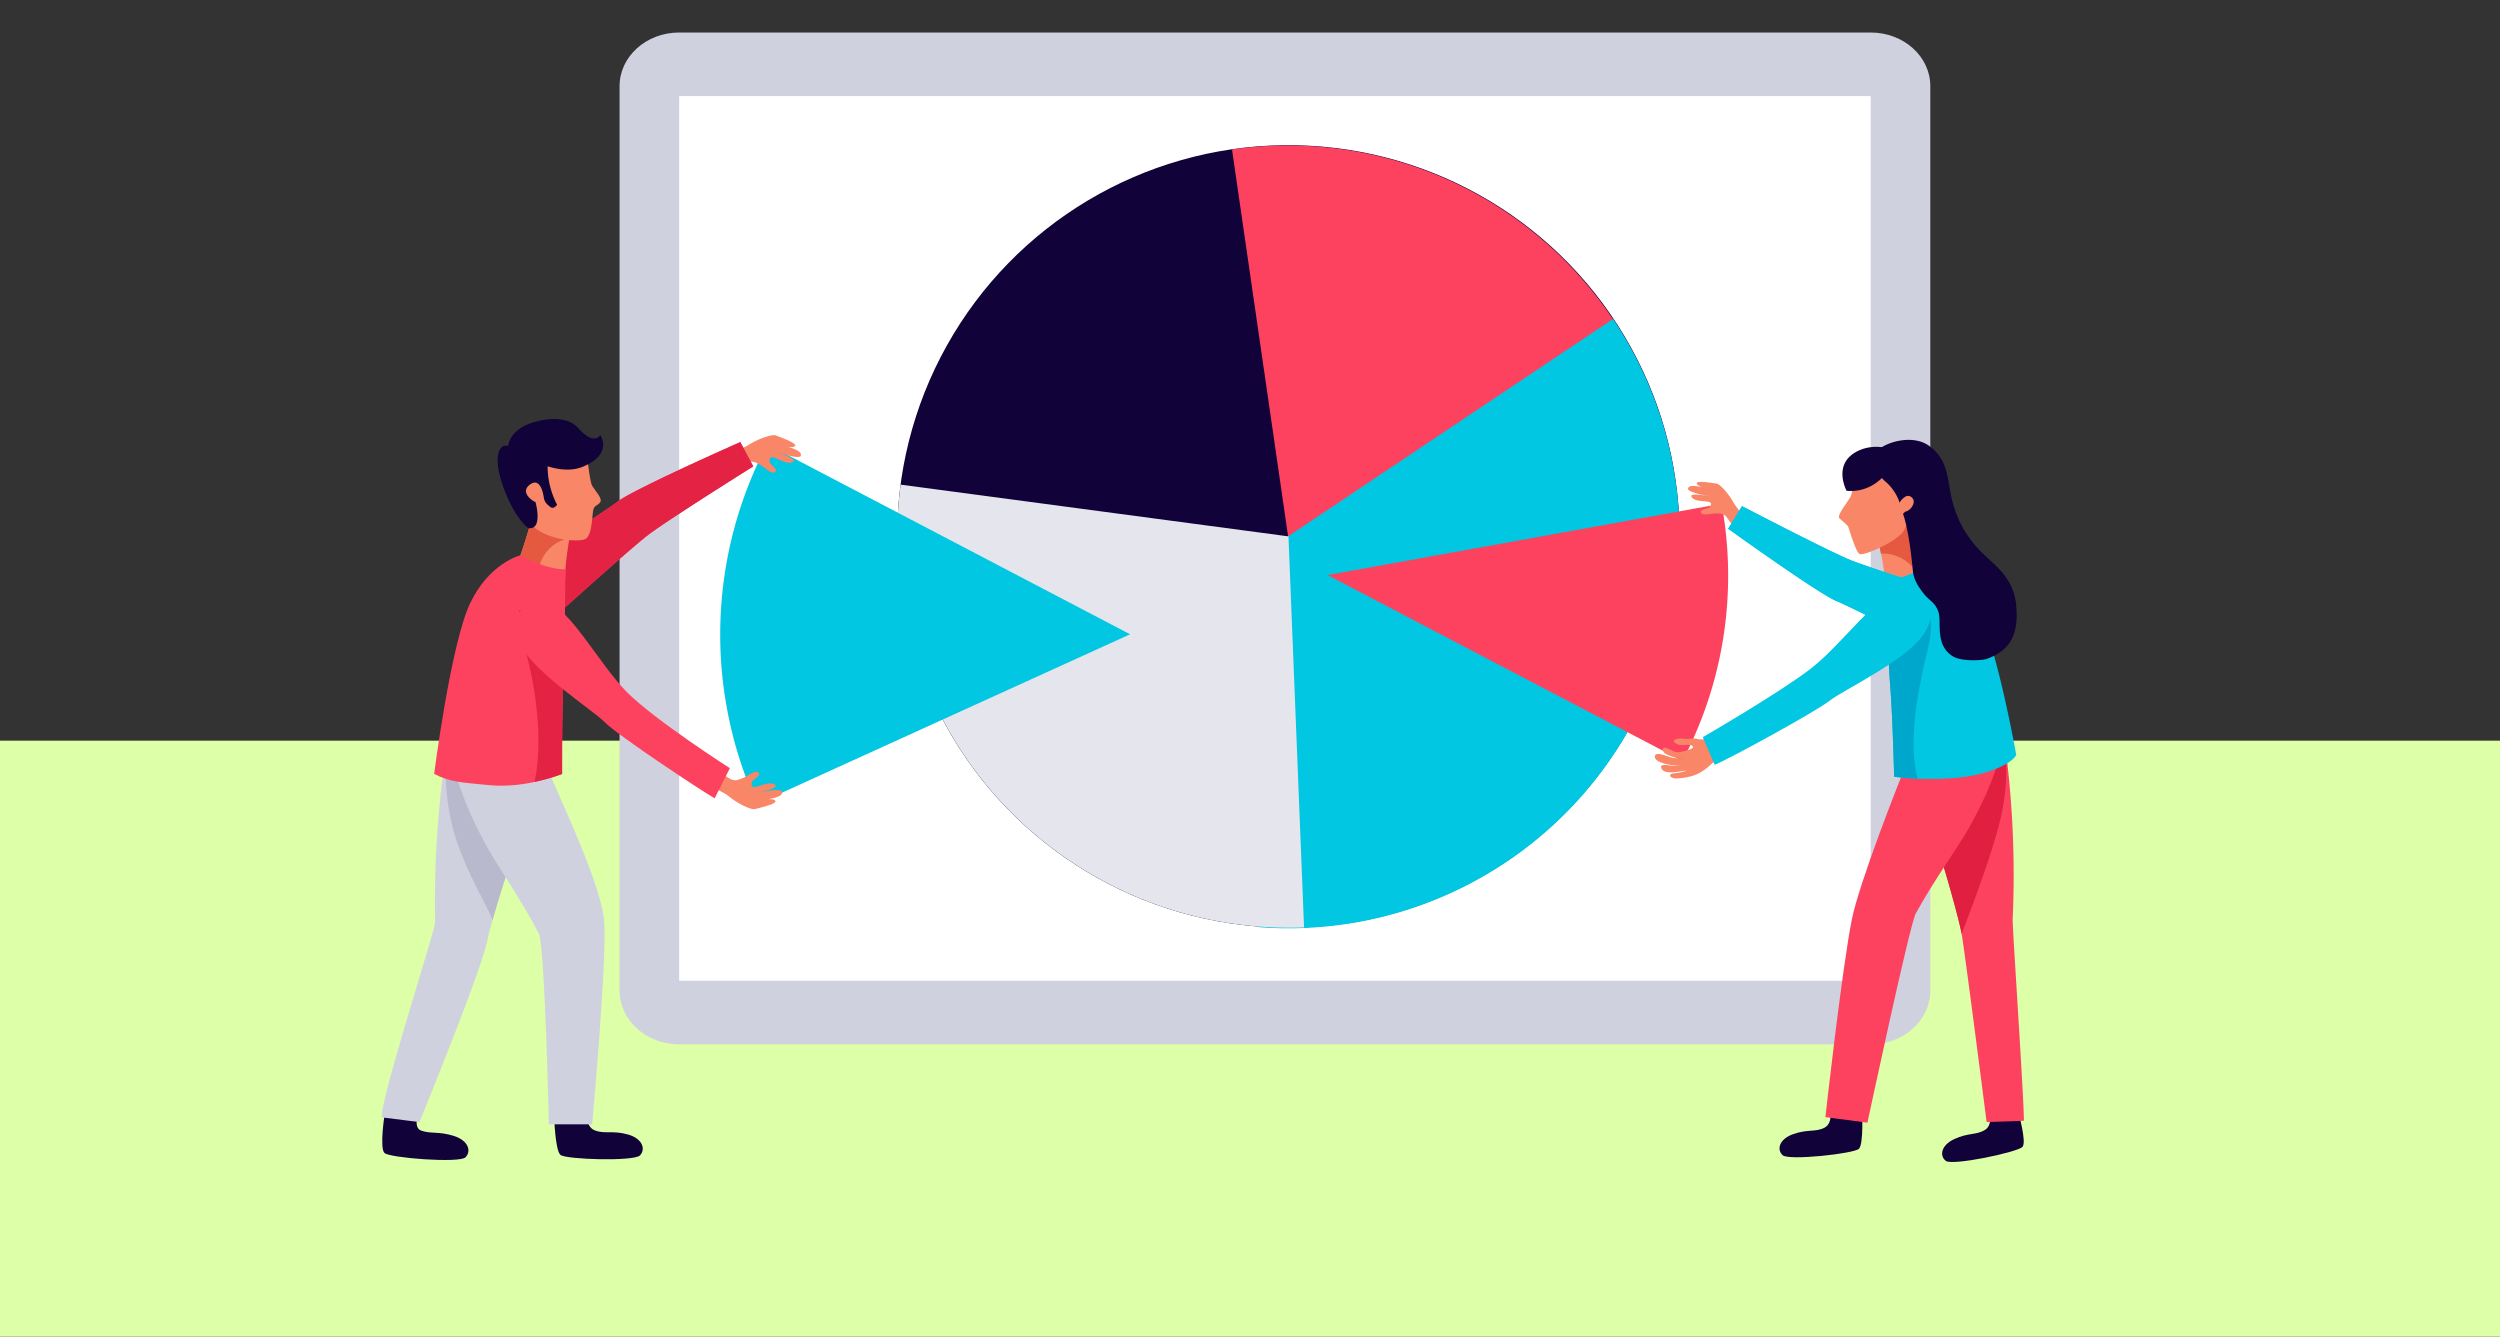 <svg xmlns="http://www.w3.org/2000/svg" width="820" height="438.411" viewBox="0 0 820 438.411">
  <rect x="0" y="0" width="820" height="438.411" fill="#333333" stroke="none"/>
  <g id="Grupo_58441" data-name="Grupo 58441" transform="translate(-509 -5475.134)">
    <rect id="dylan-shaw-UxyWwU6n_ts-unsplash" width="820" height="195.482" transform="translate(509 5718.063)" fill="#ddffa7"/>
    <g id="Grupo_57402" data-name="Grupo 57402" transform="translate(612 5229.974)">
      <g id="Grupo_57392" data-name="Grupo 57392" transform="translate(100.22 255.825)">
        <path id="Trazado_103513" data-name="Trazado 103513" d="M448.779,579.249H57.948c-10.793,0-19.543-7.871-19.543-17.587v-296.7c0-9.712,8.751-17.583,19.543-17.583H448.779c10.8,0,19.548,7.871,19.548,17.583v296.7C468.328,571.378,459.577,579.249,448.779,579.249Z" transform="translate(-38.405 -247.38)" fill="#d0d1de"/>
        <rect id="Rectángulo_5966" data-name="Rectángulo 5966" width="390.834" height="290.175" transform="translate(19.543 20.846)" fill="#fff"/>
      </g>
      <g id="Grupo_57393" data-name="Grupo 57393" transform="translate(143.643 245.161)">
        <circle id="Elipse_4204" data-name="Elipse 4204" cx="128.337" cy="128.337" r="128.337" transform="translate(0 131.428) rotate(-30.8)" fill="#110239"/>
        <path id="Trazado_103514" data-name="Trazado 103514" d="M80.208,256.415a128.334,128.334,0,0,1,36.828,254.012Z" transform="translate(77.248 -207.399)" fill="#fd425f"/>
        <path id="Trazado_103515" data-name="Trazado 103515" d="M82.681,466.48c-.211-.015-.413-.043-.625-.062l8.952-127.809,107.146-71.677A128.279,128.279,0,0,1,82.681,466.48Z" transform="translate(84.28 -162.313)" fill="#01c7e2"/>
        <path id="Trazado_103516" data-name="Trazado 103516" d="M168.73,422.425a129.687,129.687,0,0,0,22.081,1.048L185.7,295.213,58.495,278.24A128.34,128.34,0,0,0,168.73,422.425Z" transform="translate(-9.727 -119.282)" fill="#e5e6ed"/>
      </g>
      <path id="Trazado_103517" data-name="Trazado 103517" d="M179.753,337.8,60.709,275.488a134.183,134.183,0,0,0-3.349,118Z" transform="translate(87.924 115.406)" fill="#01c7e2"/>
      <path id="Trazado_103518" data-name="Trazado 103518" d="M86.733,302.941l129.226-23.4a132.337,132.337,0,0,1,1.98,16.867A130.407,130.407,0,0,1,203.11,363.9Z" transform="translate(245.721 130.841)" fill="#fd425f"/>
      <path id="Trazado_103519" data-name="Trazado 103519" d="M62.625,274.972c-1.355-.572-6.218,1.264-9.092,3.133-1.634,1.062-5.219,2.186-8.006,2.955a30.155,30.155,0,0,1,.591,4.724c0-.072,4.464-.779,4.93-.927,1.509-.476,2.681-1.653,4.416-1.2a12.932,12.932,0,0,1,2.355,1.168c.908.49,3.133,2.715,4.234,2.287,1.658-.644-1.043-2.547-1.345-3.08-.447-.793-.269-2.239.947-1.917,1.672.442,4.527,2.432,6.324,1.6,2.263-1.048-4.777-3.066-5.978-3.825,1.908.976,8.184,2.888,8.693,1.788.98-2.109-5.67-3.22-7.5-4.128,1.932.937,4.248,1.456,5.243,1.115C70.794,277.855,63.98,275.544,62.625,274.972Z" transform="translate(88.916 113.039)" fill="#f88667"/>
      <path id="Trazado_103520" data-name="Trazado 103520" d="M60.553,310.4c-1.413.413-6.031-1.98-8.669-4.166-1.5-1.245-4.93-2.773-7.607-3.864a30.166,30.166,0,0,0,1.129-4.623c-.01.072,4.349,1.293,4.8,1.49,1.442.654,2.47,1.961,4.243,1.706a12.9,12.9,0,0,0,2.475-.889c.961-.38,3.426-2.331,4.474-1.778,1.571.831-1.331,2.407-1.7,2.9-.533.735-.529,2.191.716,2.013,1.716-.245,4.781-1.893,6.473-.855,2.124,1.3-5.1,2.489-6.382,3.1,2-.75,8.462-1.917,8.842-.769.726,2.21-6.007,2.542-7.934,3.229,2.028-.7,4.387-.951,5.334-.495C69,308.489,61.966,309.993,60.553,310.4Z" transform="translate(84.16 200.118)" fill="#f88667"/>
      <g id="Grupo_57394" data-name="Grupo 57394" transform="translate(64.563 390.164)">
        <path id="Trazado_103521" data-name="Trazado 103521" d="M33.821,329.147a12.538,12.538,0,0,0,16.233-.706c7.468-6.708,21.379-19.13,25.906-22.609,6.29-4.834,34.522-22.523,34.522-22.523l-4.243-7.972S71.053,290.9,66.079,294.812s-33.844,21.259-35.017,28.265C30.654,325.528,31.9,327.57,33.821,329.147Z" transform="translate(-30.985 -275.336)" fill="#fd425f"/>
        <path id="Trazado_103522" data-name="Trazado 103522" d="M33.821,329.147a12.538,12.538,0,0,0,16.233-.706c7.468-6.708,21.379-19.13,25.906-22.609,6.29-4.834,34.522-22.523,34.522-22.523l-4.243-7.972S71.053,290.9,66.079,294.812s-33.844,21.259-35.017,28.265C30.654,325.528,31.9,327.57,33.821,329.147Z" transform="translate(-30.985 -275.336)" fill="#e42244"/>
      </g>
      <path id="Trazado_103523" data-name="Trazado 103523" d="M37,279.347c.178.2.346.4.538.591a37.168,37.168,0,0,0,5.666,4.935c1.259.836,3.22,1.384,4.306,2.263a12.32,12.32,0,0,0,1.355.956c-.63,3.537-2.2,12.83-1.946,16.458,0,0-11.307-.8-15.425-5.368C31.489,299.184,36.174,286.594,37,279.347Z" transform="translate(35.497 130.091)" fill="#f88667"/>
      <path id="Trazado_103524" data-name="Trazado 103524" d="M48.265,291.6c.231-1.4.442-2.633.6-3.508a12.32,12.32,0,0,1-1.355-.956c-1.086-.879-3.047-1.427-4.306-2.263a37.168,37.168,0,0,1-5.666-4.935c-.192-.187-.356-.394-.538-.591-.822,7.247-5.507,19.837-5.507,19.837a14.9,14.9,0,0,0,6.386,3.6C38.736,297.531,42.2,292.8,48.265,291.6Z" transform="translate(35.497 130.091)" fill="#e45940"/>
      <path id="Trazado_103525" data-name="Trazado 103525" d="M33.937,322.674s.312,11.269,2.071,12.806,24.185,2.215,26.112.159.8-5.521-4.012-6.857c-5.161-1.427-7.689-.029-10.923-1.374s-2.379-6.439-2.379-6.439Z" transform="translate(44.812 288.475)" fill="#110239"/>
      <path id="Trazado_103526" data-name="Trazado 103526" d="M22.983,322.008s-1.73,10.976-.029,12.585,24.541,3.4,26.545,1.418,1.009-5.483-3.748-7c-5.1-1.629-7.568-.6-10.86-1.8-2.585-.942-.846-6.17-.846-6.17Z" transform="translate(0.168 288.756)" fill="#110239"/>
      <g id="Grupo_57395" data-name="Grupo 57395" transform="translate(22.161 479.26)">
        <path id="Trazado_103527" data-name="Trazado 103527" d="M39.72,357.721a336.352,336.352,0,0,1,4.68-62.667,28.64,28.64,0,0,1,11.2,2.167c6.843,3.114,13.724,6.1,20.6,9.1-5.584,11.547-17.8,49.25-19.279,57.146-1.826,9.812-22.345,59.875-22.345,59.875l-12.412-1.557C22.363,413.708,39.763,360.426,39.72,357.721Z" transform="translate(-22.161 -289.398)" fill="#d0d1de"/>
        <path id="Trazado_103528" data-name="Trazado 103528" d="M48.526,300.257a114.229,114.229,0,0,0,11.076,4.5c-5.478,11.331-15.473,42.681-17.727,51.009-1.74-5.257-10.163-17.962-13.393-31.869a74.23,74.23,0,0,1-1.048-28.357l.019-.115C34.417,295.908,41.159,296.662,48.526,300.257Z" transform="translate(-5.499 -287.979)" fill="#b8b9cd"/>
        <path id="Trazado_103529" data-name="Trazado 103529" d="M38.433,304.449c4.839,1.634,13.638,3.974,20.288,6.348,4.628,11.7,18.3,39.308,19.015,51.792.783,13.777-3.984,65.963-3.984,65.963h-14.2s-1.317-58.823-3.306-62.6c-6.564-12.465-13.811-22.34-17.934-30.1C31.4,322.844,29.053,314.487,27.837,308.4c-.538-2.691-2.888-11.7,1.677-14.522C33.286,294.949,34.382,303.079,38.433,304.449Z" transform="translate(-4.684 -293.877)" fill="#d0d1de"/>
      </g>
      <g id="Grupo_57396" data-name="Grupo 57396" transform="translate(39.398 427.285)">
        <path id="Trazado_103530" data-name="Trazado 103530" d="M67.723,354.791s-11.932,4.82-23.681,3.69c-8.7-.836-13.205-.975-18.294-3.719,0,0,5.445-42.4,11.72-55.771s16.579-15.93,16.579-15.93,8.121,4.714,14.757,4.613c0,0-.159,26.05-.668,36.454S67.723,354.791,67.723,354.791Z" transform="translate(-25.748 -283.061)" fill="#fd425f"/>
        <path id="Trazado_103531" data-name="Trazado 103531" d="M46.209,306.11c.038-1.149.072-2.359.106-3.642l.014-.466c.029-1.225.058-2.494.082-3.791l.014-.649c.029-1.446.058-2.917.082-4.383v-.067a8.5,8.5,0,0,1-1.6-.11c-4.152-.807-7.756-3.128-11.345-5.243-.605-.356-1.245-.654-1.879-.961-.721,5.569,1.788,12.369,2.869,16.795,2.989,12.249,4.608,27.756,2.042,39.587a63.444,63.444,0,0,0,9.058-2.6s-.091-20.255.413-30.663c.048-.918.087-1.994.13-3.133Z" transform="translate(-3.672 -268.844)" fill="#e42244"/>
      </g>
      <path id="Trazado_103532" data-name="Trazado 103532" d="M96.794,350.261l4.993-9.88S77.039,324.538,68,315.412s-18.827-27.689-25.723-28.856-13.839,2.633-9.841,12.234,24.224,22.321,28.347,26.55S92.748,347.988,96.794,350.261Z" transform="translate(34.612 156.746)" fill="#fd425f"/>
      <path id="Trazado_103533" data-name="Trazado 103533" d="M35.766,275.886s18.26-2.09,19.524.98,1.538,11.715,2.72,13.537,3.325,4.012,2.528,5.19-1.682.889-2.186,2.211-.312,8.794-2.725,9.909-14.709.456-19.164-6.55S26.949,276.535,35.766,275.886Z" transform="translate(33.329 114.278)" fill="#f88667"/>
      <path id="Trazado_103534" data-name="Trazado 103534" d="M34.376,276.131l12.11,5.6a27.183,27.183,0,0,0,3.1,13.229s-1.091,1.672-2.235.726-1.879-1.456-2.143-3.215-1.321-6.473-4.5-4.147.183,5.094,1.8,5.776c0,0,2.566,9.193-2.316,8.539,0,0-4.5-2.85-8.381-13.892S31.358,274.06,34.376,276.131Z" transform="translate(30.14 115.748)" fill="#110239"/>
      <path id="Trazado_103535" data-name="Trazado 103535" d="M61.057,279.033s4.33,6.228-5.733,10.389-24.531-6.8-24.531-6.8.37-5.459,8.395-7.8c6-1.744,11.619-1.5,14.68,1.975C59.073,282.7,61.057,279.033,61.057,279.033Z" transform="translate(32.848 108.829)" fill="#110239"/>
      <g id="Grupo_57401" data-name="Grupo 57401" transform="translate(439.796 389.44)">
        <path id="Trazado_103536" data-name="Trazado 103536" d="M135.493,280.2c-.168.2-.322.4-.5.591a36.142,36.142,0,0,1-5.31,4.9c-1.187.841-3.056,1.422-4.075,2.3a12.176,12.176,0,0,1-1.278.961c.706,3.378,2.475,12.273,2.34,15.766,0,0,10.846-1.086,14.68-5.6C141.351,299.122,136.483,287.151,135.493,280.2Z" transform="translate(-51.004 -256.092)" fill="#f88667"/>
        <path id="Trazado_103537" data-name="Trazado 103537" d="M135.542,280.53c-.168.2-.322.4-.5.591a36.331,36.331,0,0,1-5.305,4.9c-1.192.841-3.061,1.422-4.075,2.3a11.615,11.615,0,0,1-1.283.961c.154.73.36,1.749.582,2.883.053,0,.1-.014.144-.014a12.879,12.879,0,0,1,13.008,9.755,10.86,10.86,0,0,0,3.287-2.456S136.537,287.479,135.542,280.53Z" transform="translate(-50.818 -254.847)" fill="#e45940"/>
        <path id="Trazado_103538" data-name="Trazado 103538" d="M144.657,321.625s.557,10.831-1.019,12.441-23.023,3.95-25.026,2.124-1.182-5.233,3.33-6.877c4.839-1.763,7.371-.61,10.37-2.143s1.792-6.357,1.792-6.357Z" transform="translate(-76.694 -101.555)" fill="#110239"/>
        <path id="Trazado_103539" data-name="Trazado 103539" d="M153.483,320.982s3.008,10.259,1.581,12-22.989,6.276-25.147,4.637-1.639-5.108,2.71-7.146c4.666-2.187,7.285-1.259,10.139-3.051s1.221-6.492,1.221-6.492Z" transform="translate(-34.458 -101.114)" fill="#110239"/>
        <path id="Trazado_103540" data-name="Trazado 103540" d="M160.249,355.719a323.166,323.166,0,0,0-2.931-60.37,27.47,27.47,0,0,0-10.817,1.8c-6.66,2.826-13.354,5.521-20.038,8.232,5.079,11.245,15.887,47.8,17.107,55.43,1.514,9.481,8.131,61.393,8.131,61.393l12.234-.413C163.944,414.027,160.143,358.324,160.249,355.719Z" transform="translate(-42.891 -198.455)" fill="#fd425f"/>
        <path id="Trazado_103541" data-name="Trazado 103541" d="M137.213,299.822a109.265,109.265,0,0,1-10.764,4.056c4.988,11.033,15.675,47.3,17.122,55.31,1.8-5.007,8.871-22.835,12.326-36.132a71.288,71.288,0,0,0,1.711-27.237l-.01-.11C150.889,296,144.387,296.555,137.213,299.822Z" transform="translate(-42.941 -197.085)" fill="#e01f41"/>
        <path id="Trazado_103542" data-name="Trazado 103542" d="M168.542,297.389c-4.68,1.485-13.186,3.585-19.62,5.752-4.656,11.168-17.222,43.368-19.558,55.166-3.244,16.324-8.655,64.714-8.655,64.714l13.8,1.816s13.863-65.012,15.843-68.611c6.526-11.874,13.666-21.245,17.766-28.635,9.9-17.852,10.529-26.583,11.869-32.878C176.336,295.679,172.463,296.145,168.542,297.389Z" transform="translate(-64.784 -200.876)" fill="#fd425f"/>
        <g id="Grupo_57397" data-name="Grupo 57397" transform="translate(10.888 13.786)">
          <path id="Trazado_103543" data-name="Trazado 103543" d="M120.6,278.591c1.317.149,4.325,3.724,5.757,6.449a32.291,32.291,0,0,0,4.978,5.824,28.154,28.154,0,0,0-2.532,3.45c.034-.058-3.157-2.571-3.46-2.893-.975-1.038-1.374-2.475-2.936-2.874a11.029,11.029,0,0,0-2.359-.115c-.927-.019-3.647.75-4.32-.067-1.019-1.235,1.932-1.543,2.4-1.826.7-.423,1.2-1.634.1-1.917-1.5-.389-4.618-.077-5.661-1.518-1.317-1.812,5.089-.308,6.362-.38-1.922-.067-7.684-1.321-7.6-2.408.154-2.086,5.858-.038,7.693.053-1.927-.111-3.969-.721-4.6-1.427C112.938,277.27,119.291,278.447,120.6,278.591Z" transform="translate(-111.337 -278.054)" fill="#f88667"/>
          <path id="Trazado_103544" data-name="Trazado 103544" d="M193.983,320.953a12.063,12.063,0,0,0-8.5-13.119c-9.2-2.922-26.281-8.414-31.369-10.471-7.078-2.859-35.5-17.655-35.5-17.655l-4.541,7.4s30.043,21.6,35.714,23.815,34.123,17.713,40.5,15.271C192.527,325.341,193.608,323.313,193.983,320.953Z" transform="translate(-100.921 -271.757)" fill="#01c7e2"/>
          <path id="Trazado_103545" data-name="Trazado 103545" d="M193.983,320.953a12.063,12.063,0,0,0-8.5-13.119c-9.2-2.922-26.281-8.414-31.369-10.471-7.078-2.859-35.5-17.655-35.5-17.655l-4.541,7.4s30.043,21.6,35.714,23.815,34.123,17.713,40.5,15.271C192.527,325.341,193.608,323.313,193.983,320.953Z" transform="translate(-100.921 -271.757)" fill="#01c7e2"/>
        </g>
        <g id="Grupo_57399" data-name="Grupo 57399" transform="translate(75.541 41.137)">
          <g id="Grupo_57398" data-name="Grupo 57398">
            <path id="Trazado_103546" data-name="Trazado 103546" d="M127.737,353.1a95.654,95.654,0,0,0,22.345.149c8.342-1.048,15.935-4.137,17.693-7.285,0,0-6.117-34.7-12.528-47.376s-16.4-14.844-16.4-14.844-7.674,4.767-14.061,4.853c0,0,.894,25.046,1.677,35.036S127.737,353.1,127.737,353.1Z" transform="translate(-124.791 -283.746)" fill="#01c7e2"/>
            <path id="Trazado_103547" data-name="Trazado 103547" d="M136.749,303.569c.913-4.286,3.128-10.894,2.278-16.233-.6.317-1.206.62-1.773.98-3.393,2.138-6.795,4.469-10.764,5.363a8.6,8.6,0,0,1-1.538.154c.279,6.084.6,12.249.9,16.141.783,9.986,1.269,29.466,1.269,29.466s3.1.437,7.684.639C132,328.773,134.217,315.438,136.749,303.569Z" transform="translate(-124.178 -270.085)" fill="#00a7cc"/>
          </g>
        </g>
        <path id="Trazado_103548" data-name="Trazado 103548" d="M150.681,284.851s-5.041-9.491-11.2-8.842-12.143,2.422-12.869,4.839.154,7.7-1.321,10.2-4.44,5.94-3.465,6.915a36.531,36.531,0,0,1,2.787,2.513c.216.437,2.456,8.352,3.782,9.13s12.994-4.349,14.676-7.953S151.478,291.084,150.681,284.851Z" transform="translate(-61.257 -272.172)" fill="#f88667"/>
        <path id="Trazado_103549" data-name="Trazado 103549" d="M140.439,277.5s-4.935,13.734-17.213,12.581c0,0-3.013-5.6-.048-9.976C125.484,276.7,132.471,273.536,140.439,277.5Z" transform="translate(-60.357 -273.384)" fill="#110239"/>
        <path id="Trazado_103550" data-name="Trazado 103550" d="M170.5,329.508c-.629-6.824-4.022-10.788-8.928-15.17-5.906-5.276-9.726-10.755-11.86-18.443-1.961-7.064-1-13.854-7.775-18.746-5.041-3.642-13.075-1.576-16.367,1.033a3.261,3.261,0,0,1-.1.745s-4.556,4.325,2.749,10.476a15.556,15.556,0,0,1,4.041,6.4,4.557,4.557,0,0,1,1.543-1.74,1.735,1.735,0,0,1,2.6.183c1.451,1.485-.711,4.219-2.085,4.426-.235.034-.577.37-.942.779.735,2.023,2.162,7.472,3.215,18.549.288,3.032,1.72,5.271,3.561,7.592,2.052,2.585,3.546,2.686,4.753,5.776,1.3,3.32-1.326,11.172,4.945,14.887,2.782,1.653,9.433,1.3,10.884.8C169.3,344.092,171.277,337.961,170.5,329.508Z" transform="translate(-51.979 -275.185)" fill="#110239"/>
        <g id="Grupo_57400" data-name="Grupo 57400" transform="translate(0 49.539)">
          <path id="Trazado_103551" data-name="Trazado 103551" d="M128.37,295.464a9.69,9.69,0,0,1-5,.731,5.87,5.87,0,0,0-2.355-.187,12.435,12.435,0,0,1-2.715.038,4.814,4.814,0,0,0-2.667.308c-.971.572.279,1.283,1.177,1.639.975.384,4.166-.423,4.7.553s-3.407,1.716-4.2,1.855c-1.855.317-2.773-.759-4.4-1.288-.947-.312-1.475-.163-1.124.932.259.817,1.2,1.168,1.927,1.475a10.146,10.146,0,0,0,4.906.836,11.905,11.905,0,0,1-4.652-.3c-.865-.221-4.368-1.816-4.834-.495-.947,2.657,7.679,3.715,9.178,3.2a13.9,13.9,0,0,1-4.7-.01c-.927-.1-3.1-.423-2.359,1.072,1.105,2.206,5.987.86,8.28.654a16.626,16.626,0,0,1-4.378.923c-1.961.312-1.048,1.643,1.014,1.672a22.62,22.62,0,0,0,2.97-.322c3.955-.7,5.781-1.98,8.659-4.56,1.028-.928,3.9-1.538,4.041-2.73C132.123,299.145,129.571,297.021,128.37,295.464Z" transform="translate(-109.071 -247.557)" fill="#f88667"/>
          <path id="Trazado_103552" data-name="Trazado 103552" d="M116.259,342.541l-3.916-9.073s25.541-14.776,35.651-22.662,22.158-25.017,29.13-25.3,13.369,4.368,8.193,13.364-26.819,19.02-31.437,22.677S120.555,340.807,116.259,342.541Z" transform="translate(-96.62 -285.495)" fill="#01c7e2"/>
        </g>
      </g>
    </g>
  </g>
</svg>
